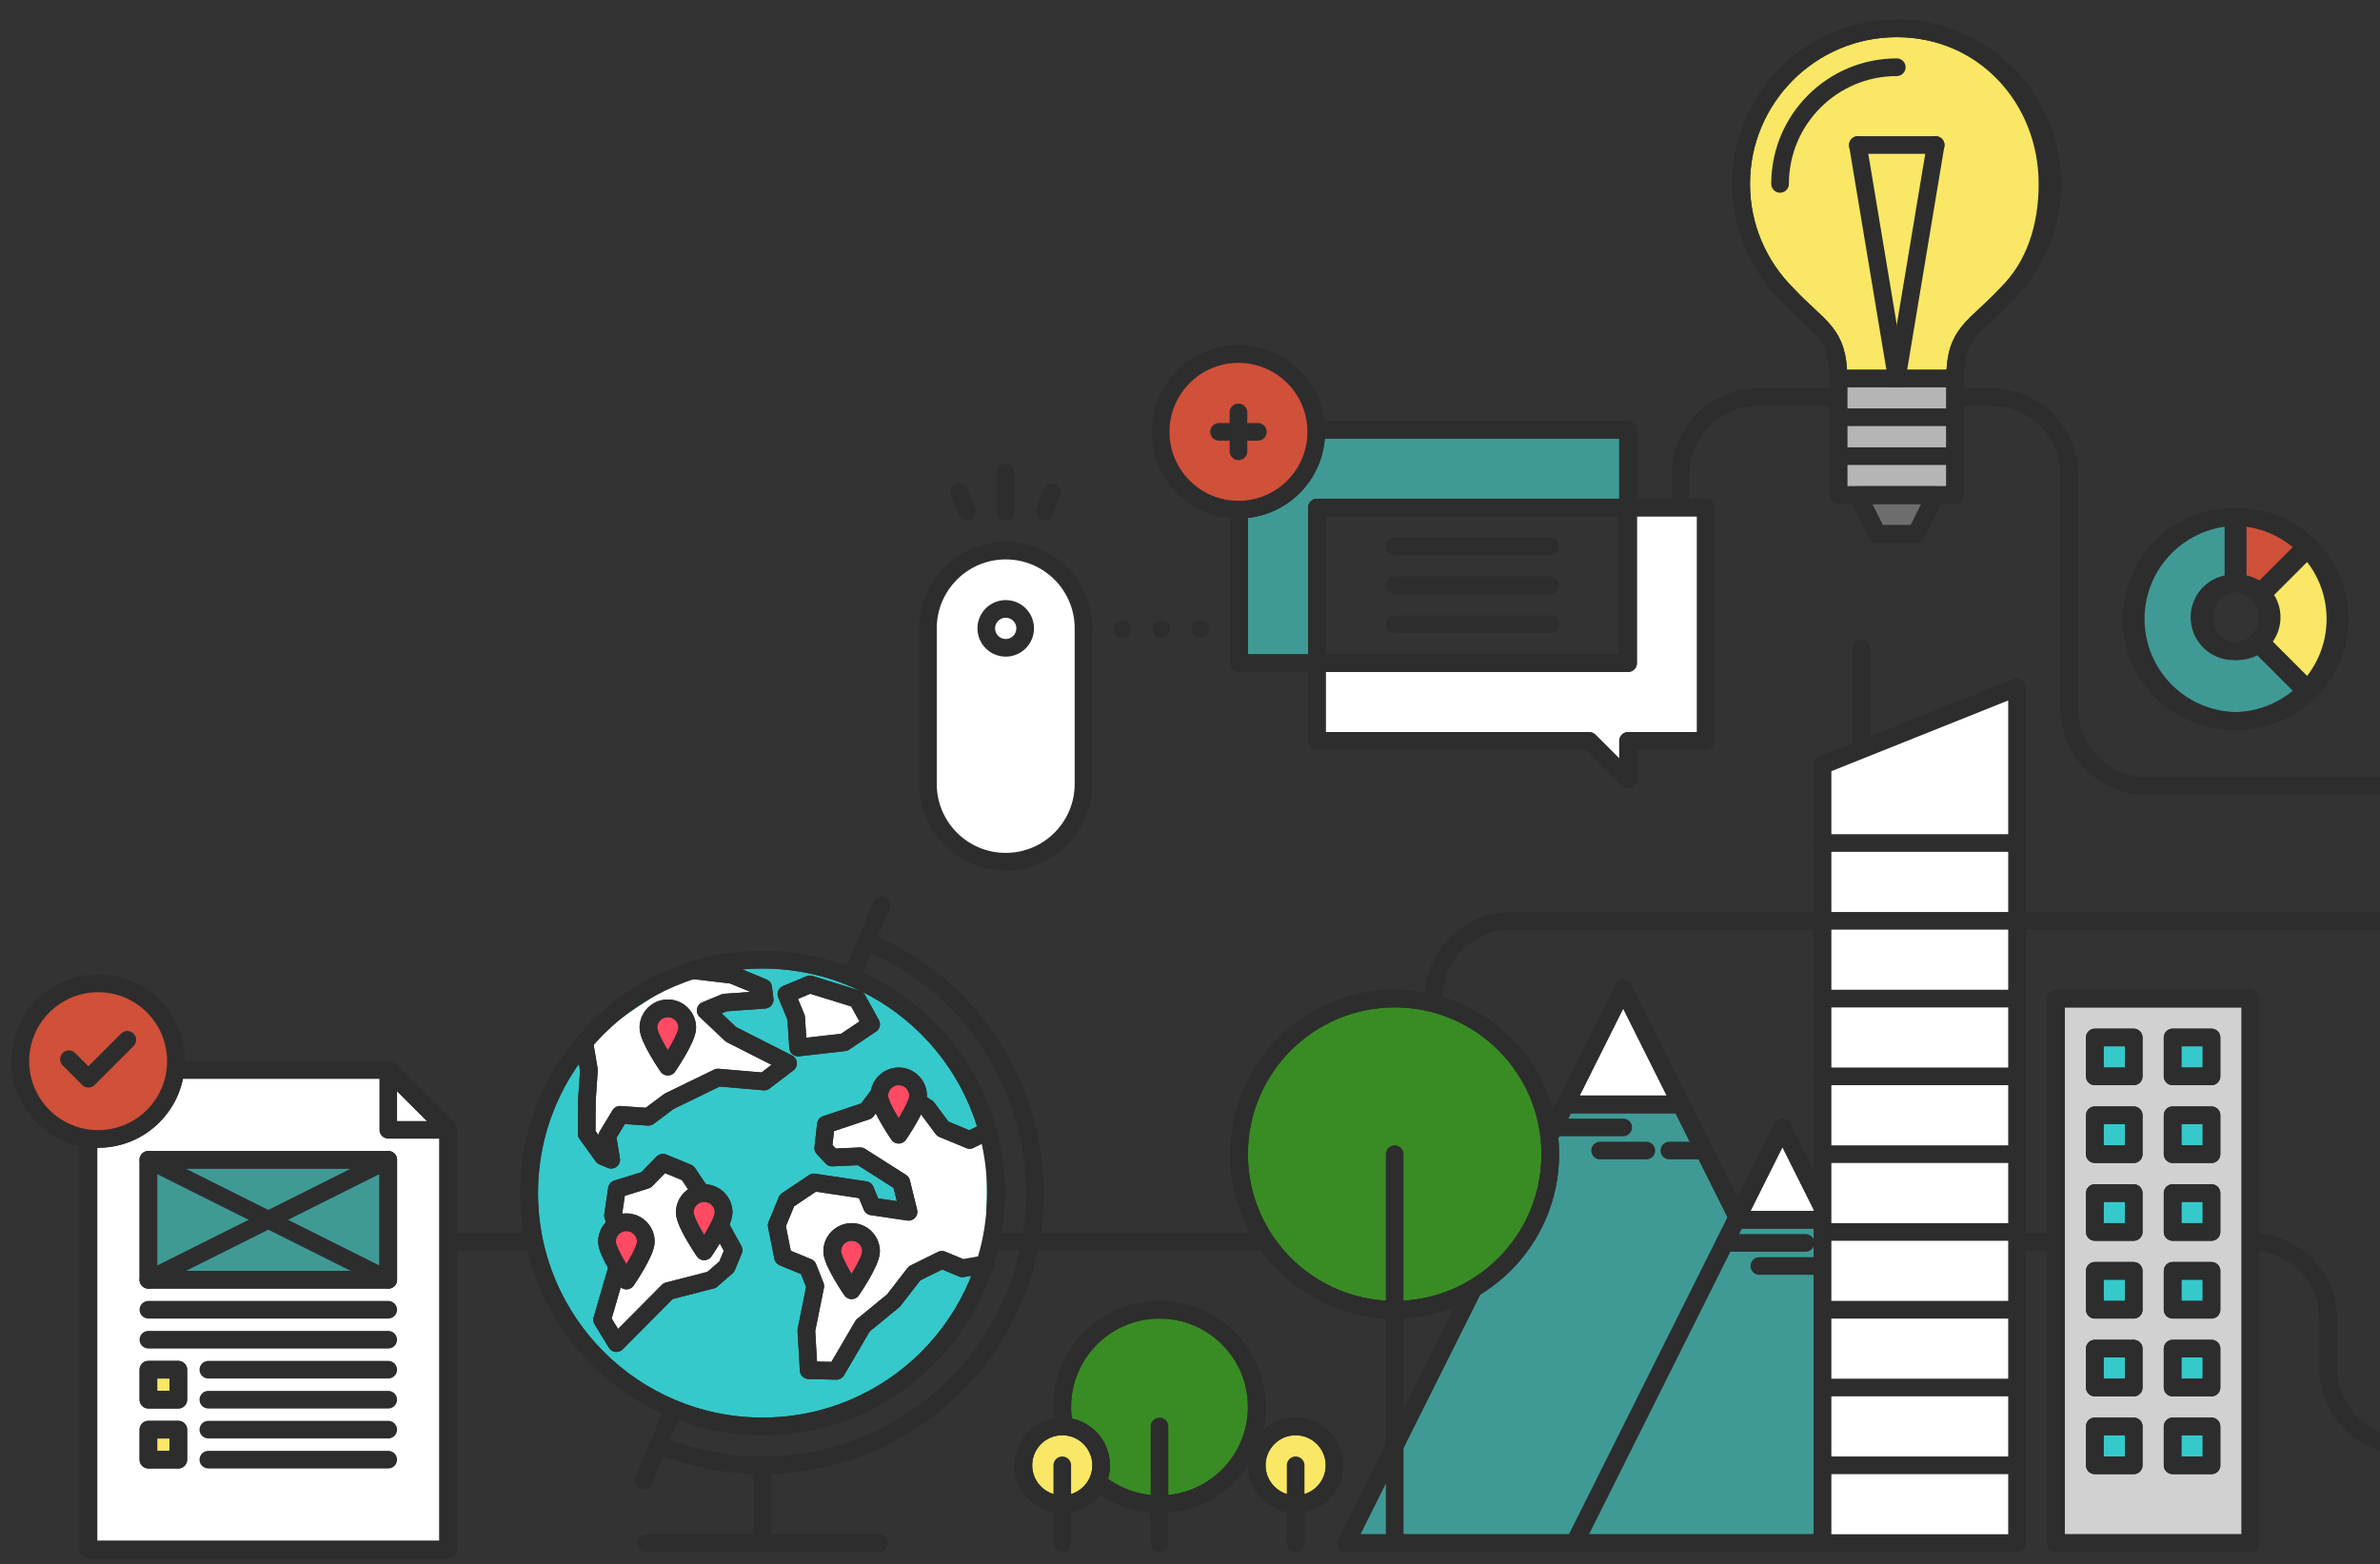 <?xml version="1.0" encoding="utf-8"?>
<!-- Generator: Adobe Illustrator 16.0.0, SVG Export Plug-In . SVG Version: 6.00 Build 0)  -->
<!DOCTYPE svg PUBLIC "-//W3C//DTD SVG 1.1//EN" "http://www.w3.org/Graphics/SVG/1.1/DTD/svg11.dtd">
<svg version="1.1" id="Layer_1" xmlns="http://www.w3.org/2000/svg" xmlns:xlink="http://www.w3.org/1999/xlink" x="0px" y="0px"
	 width="269.621px" height="177.215px" viewBox="0 0 269.621 177.215" enable-background="new 0 0 269.621 177.215"
	 xml:space="preserve">
<rect x="0" y="0" width="269.621" height="177.215" fill="#333333" stroke="none"/>
<g>
	<defs>
		<rect id="SVGID_1_" x="-23.949" y="-16.063" width="294" height="196"/>
	</defs>
	<clipPath id="SVGID_2_">
		<use xlink:href="#SVGID_1_"  overflow="visible"/>
	</clipPath>
	<g clip-path="url(#SVGID_2_)">
		<path fill="none" stroke="#2D2D2D" stroke-width="2" stroke-linecap="round" stroke-linejoin="round" stroke-miterlimit="10" d="
			M515.471,92.206c4.871,0,8.814,3.941,8.814,8.812v29.742"/>
		<path fill="none" stroke="#2D2D2D" stroke-width="2" stroke-linecap="round" stroke-linejoin="round" stroke-miterlimit="10" d="
			M272.566,104.323H171.219c-4.872,0-8.814,3.941-8.814,8.812"/>
		<path fill="none" stroke="#2D2D2D" stroke-width="2" stroke-linecap="round" stroke-linejoin="round" stroke-miterlimit="10" d="
			M356.287,113.136c0-4.871-3.939-8.812-8.812-8.812"/>
		<path fill="none" stroke="#2D2D2D" stroke-width="2" stroke-linecap="round" stroke-linejoin="round" stroke-miterlimit="10" d="
			M487.38,170.419V97.713c0-4.87-3.941-8.812-8.812-8.812h-26.438c-4.872,0-8.814,3.941-8.814,8.812v57.284
			c0,4.871-3.94,8.812-8.812,8.812H272.566c-4.871,0-8.812-3.941-8.812-8.812v-5.508c0-4.871-3.941-8.813-8.814-8.813h-44.062
			H13.688"/>
		<path fill="none" stroke="#2D2D2D" stroke-width="2" stroke-linecap="round" stroke-linejoin="round" stroke-miterlimit="10" d="
			M391.539,174.826v-35.251c0-4.871,3.943-8.814,8.812-8.814h132.745h52.877c4.872,0,8.812,3.943,8.812,8.814v35.251"/>
		<path fill="none" stroke="#2D2D2D" stroke-width="2" stroke-linecap="round" stroke-linejoin="round" stroke-miterlimit="10" d="
			M329.156,89.056h-85.925c-4.872,0-8.812-3.941-8.812-8.812V53.804c0-4.87-3.944-8.812-8.814-8.812h-26.439
			c-4.871,0-8.812,3.942-8.812,8.812v4.957"/>
		<g>
			
				<rect x="369.507" y="29.414" fill="#35C9CB" stroke="#2D2D2D" stroke-width="2" stroke-linejoin="round" stroke-miterlimit="10" width="4.408" height="8.812"/>
			
				<rect x="360.695" y="42.633" fill="#35C9CB" stroke="#2D2D2D" stroke-width="2" stroke-linejoin="round" stroke-miterlimit="10" width="4.406" height="13.219"/>
			
				<rect x="351.883" y="33.82" fill="#35C9CB" stroke="#2D2D2D" stroke-width="2" stroke-linejoin="round" stroke-miterlimit="10" width="4.404" height="8.813"/>
			
				<rect x="343.068" y="47.039" fill="#35C9CB" stroke="#2D2D2D" stroke-width="2" stroke-linejoin="round" stroke-miterlimit="10" width="4.406" height="8.813"/>
			
				<rect x="343.068" y="55.852" fill="#FF4A63" stroke="#2D2D2D" stroke-width="2" stroke-linejoin="round" stroke-miterlimit="10" width="4.406" height="8.813"/>
			
				<rect x="351.883" y="42.633" fill="#FF4A63" stroke="#2D2D2D" stroke-width="2" stroke-linejoin="round" stroke-miterlimit="10" width="4.404" height="22.032"/>
			
				<rect x="360.695" y="55.852" fill="#FF4A63" stroke="#2D2D2D" stroke-width="2" stroke-linejoin="round" stroke-miterlimit="10" width="4.406" height="8.813"/>
			
				<rect x="369.507" y="38.226" fill="#FF4A63" stroke="#2D2D2D" stroke-width="2" stroke-linejoin="round" stroke-miterlimit="10" width="4.408" height="26.439"/>
			
				<rect x="343.068" y="55.852" fill="#D05039" stroke="#2D2D2D" stroke-width="2" stroke-linecap="round" stroke-linejoin="round" stroke-miterlimit="10" width="4.406" height="8.813"/>
			
				<rect x="351.883" y="42.633" fill="#D05039" stroke="#2D2D2D" stroke-width="2" stroke-linecap="round" stroke-linejoin="round" stroke-miterlimit="10" width="4.404" height="22.032"/>
			
				<rect x="360.695" y="55.852" fill="#D05039" stroke="#2D2D2D" stroke-width="2" stroke-linecap="round" stroke-linejoin="round" stroke-miterlimit="10" width="4.406" height="8.813"/>
			
				<rect x="369.507" y="38.226" fill="#D05039" stroke="#2D2D2D" stroke-width="2" stroke-linecap="round" stroke-linejoin="round" stroke-miterlimit="10" width="4.408" height="26.439"/>
			
				<rect x="369.507" y="29.414" fill="none" stroke="#2D2D2D" stroke-width="2" stroke-linecap="round" stroke-linejoin="round" stroke-miterlimit="10" width="4.408" height="8.812"/>
			
				<rect x="360.695" y="42.633" fill="none" stroke="#2D2D2D" stroke-width="2" stroke-linecap="round" stroke-linejoin="round" stroke-miterlimit="10" width="4.406" height="13.219"/>
			
				<rect x="351.883" y="33.82" fill="none" stroke="#2D2D2D" stroke-width="2" stroke-linecap="round" stroke-linejoin="round" stroke-miterlimit="10" width="4.404" height="8.813"/>
			
				<rect x="343.068" y="47.039" fill="none" stroke="#2D2D2D" stroke-width="2" stroke-linecap="round" stroke-linejoin="round" stroke-miterlimit="10" width="4.406" height="8.813"/>
		</g>
		<g>
			<path fill="#4C4C4C" stroke="#2D2D2D" stroke-width="2" stroke-linejoin="round" stroke-miterlimit="10" d="M272.566,139.575
				v-61.69c0-2.435,1.971-4.407,4.406-4.407h101.347c2.437,0,4.408,1.972,4.408,4.407v61.69H272.566z"/>
			
				<rect x="276.973" y="77.885" fill="#FFFFFF" stroke="#2D2D2D" stroke-width="2" stroke-linejoin="round" stroke-miterlimit="10" width="101.347" height="57.284"/>
			<g>
				<polyline fill="#D1D1D1" stroke="#2D2D2D" stroke-width="2" stroke-linejoin="round" stroke-miterlimit="10" points="
					340.865,170.419 338.663,152.794 316.631,152.794 314.428,170.419 				"/>
				
					<rect x="307.818" y="170.419" fill="#D1D1D1" stroke="#2D2D2D" stroke-width="2" stroke-linejoin="round" stroke-miterlimit="10" width="39.656" height="4.407"/>
			</g>
			<path fill="#D1D1D1" stroke="#2D2D2D" stroke-width="2" stroke-linejoin="round" stroke-miterlimit="10" d="M272.566,139.575
				v8.812c0,2.436,1.971,4.406,4.406,4.406h101.347c2.437,0,4.408-1.971,4.408-4.406v-8.812"/>
			
				<rect x="276.973" y="77.885" fill="none" stroke="#2D2D2D" stroke-width="2" stroke-linecap="round" stroke-linejoin="round" stroke-miterlimit="10" width="101.347" height="57.284"/>
			
				<line fill="none" stroke="#2D2D2D" stroke-width="2" stroke-linecap="round" stroke-linejoin="round" stroke-miterlimit="10" x1="382.728" y1="139.575" x2="272.566" y2="139.575"/>
			<path fill="none" stroke="#2D2D2D" stroke-width="2" stroke-linecap="round" stroke-linejoin="round" stroke-miterlimit="10" d="
				M272.566,139.575v-61.69c0-2.435,1.971-4.407,4.406-4.407h101.347c2.437,0,4.408,1.972,4.408,4.407v61.69H272.566z"/>
			<path fill="none" stroke="#2D2D2D" stroke-width="2" stroke-linecap="round" stroke-linejoin="round" stroke-miterlimit="10" d="
				M272.566,139.575v8.812c0,2.436,1.971,4.406,4.406,4.406h101.347c2.437,0,4.408-1.971,4.408-4.406v-8.812"/>
			
				<line fill="none" stroke="#2D2D2D" stroke-width="2" stroke-linecap="round" stroke-linejoin="round" stroke-miterlimit="10" x1="316.631" y1="152.794" x2="314.428" y2="170.419"/>
			
				<line fill="none" stroke="#2D2D2D" stroke-width="2" stroke-linecap="round" stroke-linejoin="round" stroke-miterlimit="10" x1="340.865" y1="170.419" x2="338.663" y2="152.794"/>
			
				<rect x="307.818" y="170.419" fill="none" stroke="#2D2D2D" stroke-width="2" stroke-linecap="round" stroke-linejoin="round" stroke-miterlimit="10" width="39.656" height="4.407"/>
		</g>
		<g>
			
				<rect x="458.188" y="73.478" fill="#FFFFFF" stroke="#2D2D2D" stroke-width="2" stroke-linejoin="round" stroke-miterlimit="10" width="13.221" height="4.407"/>
			
				<rect x="453.78" y="77.885" fill="#FFFFFF" stroke="#2D2D2D" stroke-width="2" stroke-linejoin="round" stroke-miterlimit="10" width="22.032" height="96.941"/>
			
				<rect x="453.78" y="77.885" fill="#FFFFFF" stroke="#2D2D2D" stroke-width="2" stroke-linecap="round" stroke-linejoin="round" stroke-miterlimit="10" width="22.032" height="96.941"/>
			
				<rect x="458.188" y="73.478" fill="#FFFFFF" stroke="#2D2D2D" stroke-width="2" stroke-linecap="round" stroke-linejoin="round" stroke-miterlimit="10" width="13.221" height="4.407"/>
			
				<line fill="#FFFFFF" stroke="#2D2D2D" stroke-width="2" stroke-linecap="round" stroke-linejoin="round" stroke-miterlimit="10" x1="464.795" y1="73.047" x2="464.795" y2="64.665"/>
			
				<line fill="#FFFFFF" stroke="#2D2D2D" stroke-width="2" stroke-linecap="round" stroke-linejoin="round" stroke-miterlimit="10" x1="451.577" y1="82.29" x2="478.016" y2="82.29"/>
			
				<line fill="#FFFFFF" stroke="#2D2D2D" stroke-width="2" stroke-linecap="round" stroke-linejoin="round" stroke-miterlimit="10" x1="458.188" y1="86.697" x2="458.188" y2="174.826"/>
			
				<line fill="#FFFFFF" stroke="#2D2D2D" stroke-width="2" stroke-linecap="round" stroke-linejoin="round" stroke-miterlimit="10" x1="462.594" y1="86.697" x2="462.594" y2="174.826"/>
			
				<line fill="#FFFFFF" stroke="#2D2D2D" stroke-width="2" stroke-linecap="round" stroke-linejoin="round" stroke-miterlimit="10" x1="467" y1="86.697" x2="467" y2="174.826"/>
			
				<line fill="#FFFFFF" stroke="#2D2D2D" stroke-width="2" stroke-linecap="round" stroke-linejoin="round" stroke-miterlimit="10" x1="471.408" y1="86.697" x2="471.408" y2="174.826"/>
		</g>
		<g>
			
				<circle fill="#D1D1D1" stroke="#2D2D2D" stroke-width="2" stroke-linejoin="round" stroke-miterlimit="10" cx="568.348" cy="135.169" r="13.219"/>
			
				<rect x="566.145" y="152.794" fill="#D1D1D1" stroke="#2D2D2D" stroke-width="2" stroke-linejoin="round" stroke-miterlimit="10" width="4.406" height="22.032"/>
			
				<circle fill="#3F9A96" stroke="#2D2D2D" stroke-width="2" stroke-linejoin="round" stroke-miterlimit="10" cx="568.348" cy="135.169" r="8.813"/>
			
				<circle fill="none" stroke="#2D2D2D" stroke-width="2" stroke-linecap="round" stroke-linejoin="round" stroke-miterlimit="10" cx="568.348" cy="135.169" r="13.219"/>
			
				<circle fill="none" stroke="#2D2D2D" stroke-width="2" stroke-linecap="round" stroke-linejoin="round" stroke-miterlimit="10" cx="568.348" cy="135.169" r="8.813"/>
			<path fill="none" stroke="#2D2D2D" stroke-width="2" stroke-linecap="round" stroke-linejoin="round" stroke-miterlimit="10" d="
				M563.941,135.169c0-2.434,1.975-4.408,4.408-4.408"/>
			
				<rect x="566.145" y="152.794" fill="none" stroke="#2D2D2D" stroke-width="2" stroke-linecap="round" stroke-linejoin="round" stroke-miterlimit="10" width="4.406" height="22.032"/>
			
				<line fill="none" stroke="#2D2D2D" stroke-width="2" stroke-linecap="round" stroke-linejoin="round" stroke-miterlimit="10" x1="568.35" y1="152.794" x2="568.35" y2="148.388"/>
		</g>
		
			<line fill="none" stroke="#2D2D2D" stroke-width="2" stroke-linecap="round" stroke-linejoin="round" stroke-miterlimit="10" x1="210.877" y1="73.478" x2="210.877" y2="84.935"/>
		<g>
			
				<circle fill="#D05039" stroke="#2D2D2D" stroke-width="2" stroke-linejoin="round" stroke-miterlimit="10" cx="611.863" cy="86.517" r="11.016"/>
			<g>
				<defs>
					<circle id="SVGID_3_" cx="611.863" cy="86.517" r="11.016"/>
				</defs>
				<clipPath id="SVGID_4_">
					<use xlink:href="#SVGID_3_"  overflow="visible"/>
				</clipPath>
				
					<circle clip-path="url(#SVGID_4_)" fill="#F9E765" stroke="#2D2D2D" stroke-width="2" stroke-linejoin="round" stroke-miterlimit="10" cx="611.729" cy="95.461" r="6.478"/>
				
					<circle clip-path="url(#SVGID_4_)" fill="none" stroke="#2D2D2D" stroke-width="2" stroke-linecap="round" stroke-linejoin="round" stroke-miterlimit="10" cx="611.729" cy="95.461" r="6.478"/>
				
					<use xlink:href="#SVGID_3_"  overflow="visible" fill="none" stroke="#2D2D2D" stroke-width="2" stroke-linejoin="round" stroke-miterlimit="10"/>
			</g>
			
				<circle fill="none" stroke="#2D2D2D" stroke-width="2" stroke-linecap="round" stroke-linejoin="round" stroke-miterlimit="10" cx="611.863" cy="86.517" r="11.016"/>
			
				<circle fill="#F9E765" stroke="#2D2D2D" stroke-width="2" stroke-linejoin="round" stroke-miterlimit="10" cx="611.861" cy="84.313" r="2.203"/>
			
				<circle fill="none" stroke="#2D2D2D" stroke-width="2" stroke-linecap="round" stroke-linejoin="round" stroke-miterlimit="10" cx="611.861" cy="84.313" r="2.203"/>
		</g>
		<g>
			
				<circle fill="#B5B5B5" stroke="#2D2D2D" stroke-width="2" stroke-linejoin="round" stroke-miterlimit="10" cx="113.935" cy="71.191" r="2.203"/>
			
				<path fill="#FFFFFF" stroke="#2D2D2D" stroke-width="2" stroke-linecap="round" stroke-linejoin="round" stroke-miterlimit="10" d="
				M113.934,62.379c-4.865,0-8.812,3.947-8.812,8.812v17.626c0,4.867,3.947,8.812,8.812,8.812c4.867,0,8.813-3.945,8.813-8.812
				V71.191C122.747,66.326,118.801,62.379,113.934,62.379z"/>
			
				<circle fill="none" stroke="#2D2D2D" stroke-width="2" stroke-linecap="round" stroke-linejoin="round" stroke-miterlimit="10" cx="113.935" cy="71.191" r="2.203"/>
			
				<line fill="none" stroke="#2D2D2D" stroke-width="2" stroke-linecap="round" stroke-linejoin="round" stroke-miterlimit="10" x1="113.934" y1="57.973" x2="113.934" y2="53.565"/>
			
				<line fill="none" stroke="#2D2D2D" stroke-width="2" stroke-linecap="round" stroke-linejoin="round" stroke-miterlimit="10" x1="118.341" y1="57.973" x2="119.166" y2="55.769"/>
			
				<line fill="none" stroke="#2D2D2D" stroke-width="2" stroke-linecap="round" stroke-linejoin="round" stroke-miterlimit="10" x1="109.527" y1="57.973" x2="108.701" y2="55.769"/>
		</g>
		<g>
			<path fill="#3F9A96" stroke="#2D2D2D" stroke-width="2" stroke-linejoin="round" stroke-miterlimit="10" d="M515.471,90.003
				c0,3.65-6.609,19.828-6.609,19.828s-6.609-16.178-6.609-19.828c0-3.652,2.959-6.61,6.609-6.61S515.471,86.351,515.471,90.003z"/>
			<path fill="none" stroke="#2D2D2D" stroke-width="2" stroke-linecap="round" stroke-linejoin="round" stroke-miterlimit="10" d="
				M515.471,90.003c0,3.65-6.609,19.828-6.609,19.828s-6.609-16.178-6.609-19.828c0-3.652,2.959-6.61,6.609-6.61
				S515.471,86.351,515.471,90.003z"/>
			
				<circle fill="#FFFFFF" stroke="#2D2D2D" stroke-width="2" stroke-linecap="round" stroke-linejoin="round" stroke-miterlimit="10" cx="508.862" cy="90.003" r="2.203"/>
		</g>
		
			<circle fill="none" stroke="#2D2D2D" stroke-width="2" stroke-linecap="round" stroke-linejoin="round" stroke-miterlimit="10" cx="327.647" cy="146.185" r="2.204"/>
		<g>
			<g>
				<path fill="#3F9A96" stroke="#2D2D2D" stroke-width="2" stroke-linejoin="round" stroke-miterlimit="10" d="M253.498,73.787
					c-2.125,0-3.85-1.725-3.85-3.851c0-2.126,1.725-3.85,3.85-3.85v-7.511c-6.377,0-11.55,5.17-11.55,11.549
					s5.173,11.551,11.55,11.551c3.191,0,6.078-1.294,8.168-3.383l-5.549-5.549C255.43,73.386,254.514,73.787,253.498,73.787z"/>
				<path fill="#D05039" stroke="#2D2D2D" stroke-width="2" stroke-linejoin="round" stroke-miterlimit="10" d="M256.307,67.317
					l5.359-5.358c-2.09-2.091-4.977-3.383-8.168-3.383v7.511C254.609,66.087,255.604,66.565,256.307,67.317z"/>
				<path fill="#F9E765" stroke="#2D2D2D" stroke-width="2" stroke-linejoin="round" stroke-miterlimit="10" d="M261.666,61.959
					l-5.359,5.358c0.643,0.688,1.043,1.605,1.043,2.619c0,1.111-0.479,2.104-1.232,2.808l5.549,5.549
					c2.09-2.091,3.385-4.979,3.385-8.168C265.051,66.937,263.756,64.049,261.666,61.959z"/>
			</g>
			<g>
				
					<circle fill="none" stroke="#2D2D2D" stroke-width="2" stroke-linecap="round" stroke-linejoin="round" stroke-miterlimit="10" cx="253.019" cy="70.125" r="11.55"/>
				
					<line fill="none" stroke="#2D2D2D" stroke-width="2" stroke-linecap="round" stroke-linejoin="round" stroke-miterlimit="10" x1="253.018" y1="66.087" x2="253.018" y2="58.576"/>
				
					<line fill="none" stroke="#2D2D2D" stroke-width="2" stroke-linecap="round" stroke-linejoin="round" stroke-miterlimit="10" x1="256.018" y1="67.125" x2="261.095" y2="62.048"/>
				
					<line fill="none" stroke="#2D2D2D" stroke-width="2" stroke-linecap="round" stroke-linejoin="round" stroke-miterlimit="10" x1="255.641" y1="72.749" x2="261.18" y2="78.288"/>
				
					<circle fill="none" stroke="#2D2D2D" stroke-width="2" stroke-linecap="round" stroke-linejoin="round" stroke-miterlimit="10" cx="253.019" cy="69.937" r="3.849"/>
			</g>
		</g>
		<g>
			<path fill="#6D6D6D" stroke="#2D2D2D" stroke-width="2" stroke-linejoin="round" stroke-miterlimit="10" d="M538.51,170.419
				c0,2.426-1.981,4.407-4.406,4.407h-17.627c-2.422,0-4.405-1.981-4.405-4.407v-39.658c0-2.424,1.983-4.406,4.405-4.406h17.627
				c2.425,0,4.406,1.982,4.406,4.406V170.419z"/>
			
				<rect x="512.071" y="135.169" fill="#3F9A96" stroke="#2D2D2D" stroke-width="2" stroke-linejoin="round" stroke-miterlimit="10" width="26.438" height="30.845"/>
			
				<line fill="none" stroke="#2D2D2D" stroke-width="2" stroke-linecap="round" stroke-linejoin="round" stroke-miterlimit="10" x1="514.273" y1="166.014" x2="527.219" y2="153.069"/>
			
				<line fill="none" stroke="#2D2D2D" stroke-width="2" stroke-linecap="round" stroke-linejoin="round" stroke-miterlimit="10" x1="538.51" y1="135.169" x2="512.623" y2="161.056"/>
			
				<line fill="none" stroke="#2D2D2D" stroke-width="2" stroke-linecap="round" stroke-linejoin="round" stroke-miterlimit="10" x1="525.564" y1="166.014" x2="538.235" y2="153.345"/>
			
				<line fill="none" stroke="#2D2D2D" stroke-width="2" stroke-linecap="round" stroke-linejoin="round" stroke-miterlimit="10" x1="523.776" y1="135.169" x2="516.548" y2="142.398"/>
			<g>
				
					<path fill="none" stroke="#2D2D2D" stroke-width="2" stroke-linecap="round" stroke-linejoin="round" stroke-miterlimit="10" d="
					M538.51,170.419c0,2.426-1.981,4.407-4.406,4.407h-17.627c-2.422,0-4.405-1.981-4.405-4.407v-39.658
					c0-2.424,1.983-4.406,4.405-4.406h17.627c2.425,0,4.406,1.982,4.406,4.406V170.419z"/>
				
					<line fill="none" stroke="#2D2D2D" stroke-width="2" stroke-linecap="round" stroke-linejoin="round" stroke-miterlimit="10" x1="538.51" y1="166.014" x2="512.071" y2="166.014"/>
				
					<line fill="none" stroke="#2D2D2D" stroke-width="2" stroke-linecap="round" stroke-linejoin="round" stroke-miterlimit="10" x1="512.071" y1="135.169" x2="538.51" y2="135.169"/>
				
					<line fill="none" stroke="#2D2D2D" stroke-width="2" stroke-linecap="round" stroke-linejoin="round" stroke-miterlimit="10" x1="525.289" y1="130.761" x2="529.697" y2="130.761"/>
				
					<line fill="none" stroke="#2D2D2D" stroke-width="2" stroke-linecap="round" stroke-linejoin="round" stroke-miterlimit="10" x1="520.885" y1="130.761" x2="520.885" y2="130.761"/>
				
					<line fill="none" stroke="#2D2D2D" stroke-width="2" stroke-linecap="round" stroke-linejoin="round" stroke-miterlimit="10" x1="523.088" y1="170.419" x2="527.494" y2="170.419"/>
			</g>
		</g>
		<g>
			<g>
				
					<rect x="278.074" y="103.727" fill="#B5B5B5" stroke="#2D2D2D" stroke-width="2" stroke-linejoin="round" stroke-miterlimit="10" width="28.682" height="22.944"/>
				<g>
					<polygon fill="#D1D1D1" stroke="#2D2D2D" stroke-width="2" stroke-linejoin="round" stroke-miterlimit="10" points="
						395.672,87.951 392.803,86.517 392.803,100.857 395.672,99.423 					"/>
					
						<rect x="315.36" y="89.385" fill="#4C4C4C" stroke="#2D2D2D" stroke-width="2" stroke-linejoin="round" stroke-miterlimit="10" width="2.866" height="8.604"/>
					
						<rect x="389.934" y="69.308" fill="#4C4C4C" stroke="#2D2D2D" stroke-width="2" stroke-linejoin="round" stroke-miterlimit="10" width="2.869" height="48.759"/>
					<polygon fill="#D1D1D1" stroke="#2D2D2D" stroke-width="2" stroke-linejoin="round" stroke-miterlimit="10" points="
						389.934,70.742 389.934,116.634 349.777,100.857 349.777,86.517 					"/>
					<polygon fill="#D1D1D1" stroke="#2D2D2D" stroke-width="2" stroke-linejoin="round" stroke-miterlimit="10" points="
						329.7,100.857 341.174,100.857 336.872,118.067 325.398,118.067 					"/>
					
						<line fill="none" stroke="#2D2D2D" stroke-width="2" stroke-linecap="round" stroke-linejoin="round" stroke-miterlimit="10" x1="349.777" y1="100.857" x2="389.934" y2="116.634"/>
					
						<line fill="none" stroke="#2D2D2D" stroke-width="2" stroke-linecap="round" stroke-linejoin="round" stroke-miterlimit="10" x1="349.777" y1="86.517" x2="389.934" y2="70.742"/>
					
						<line fill="none" stroke="#2D2D2D" stroke-width="2" stroke-linecap="round" stroke-linejoin="round" stroke-miterlimit="10" x1="341.174" y1="100.857" x2="336.872" y2="118.067"/>
					
						<line fill="none" stroke="#2D2D2D" stroke-width="2" stroke-linecap="round" stroke-linejoin="round" stroke-miterlimit="10" x1="389.934" y1="70.742" x2="389.934" y2="116.634"/>
					
						<rect x="389.934" y="69.308" fill="none" stroke="#2D2D2D" stroke-width="2" stroke-linecap="round" stroke-linejoin="round" stroke-miterlimit="10" width="2.869" height="48.759"/>
					
						<polygon fill="none" stroke="#2D2D2D" stroke-width="2" stroke-linecap="round" stroke-linejoin="round" stroke-miterlimit="10" points="
						395.672,87.951 392.803,86.517 392.803,100.857 395.672,99.423 					"/>
					
						<line fill="none" stroke="#2D2D2D" stroke-width="2" stroke-linecap="round" stroke-linejoin="round" stroke-miterlimit="10" x1="318.227" y1="93.687" x2="315.36" y2="93.687"/>
					<g>
						<path fill="#F9E765" stroke="#2D2D2D" stroke-width="2" stroke-linejoin="round" stroke-miterlimit="10" d="M312.492,123.804
							h2.868c2.866,0,5.737,2.867,8.604,2.867h15.775c1.584,0,2.869-1.283,2.869-2.867s-1.285-2.869-2.869-2.869h1.434
							c1.583,0,2.869-1.283,2.869-2.867s-1.286-2.867-2.869-2.867h1.436c1.583,0,2.867-1.286,2.867-2.87
							c0-1.583-1.284-2.867-2.867-2.867h1.434c1.583,0,2.867-1.286,2.867-2.869c0-1.584-1.284-2.867-2.867-2.867H329.7v-2.869
							h-2.866h-2.869c-5.738,0-5.738,5.736-8.604,5.736h-2.868"/>
						
							<polyline fill="none" stroke="#2D2D2D" stroke-width="2" stroke-linecap="round" stroke-linejoin="round" stroke-miterlimit="10" points="
							278.074,126.671 306.756,126.671 306.756,103.727 303.888,103.727 						"/>
						
							<rect x="306.756" y="103.727" fill="none" stroke="#2D2D2D" stroke-width="2" stroke-linecap="round" stroke-linejoin="round" stroke-miterlimit="10" width="5.736" height="22.944"/>
						
							<line fill="none" stroke="#2D2D2D" stroke-width="2" stroke-linecap="round" stroke-linejoin="round" stroke-miterlimit="10" x1="306.756" y1="109.463" x2="312.492" y2="109.463"/>
						
							<line fill="none" stroke="#2D2D2D" stroke-width="2" stroke-linecap="round" stroke-linejoin="round" stroke-miterlimit="10" x1="309.623" y1="112.33" x2="309.623" y2="115.2"/>
						
							<line fill="none" stroke="#2D2D2D" stroke-width="2" stroke-linecap="round" stroke-linejoin="round" stroke-miterlimit="10" x1="303.888" y1="103.727" x2="278.074" y2="103.727"/>
						
							<path fill="none" stroke="#2D2D2D" stroke-width="2" stroke-linecap="round" stroke-linejoin="round" stroke-miterlimit="10" d="
							M312.492,123.804h2.868c2.866,0,5.737,2.867,8.604,2.867h15.775c1.584,0,2.869-1.283,2.869-2.867s-1.285-2.869-2.869-2.869
							h1.434c1.583,0,2.869-1.283,2.869-2.867s-1.286-2.867-2.869-2.867h1.436c1.583,0,2.867-1.286,2.867-2.87
							c0-1.583-1.284-2.867-2.867-2.867h1.434c1.583,0,2.867-1.286,2.867-2.869c0-1.584-1.284-2.867-2.867-2.867h-15.059"/>
						
							<path fill="none" stroke="#2D2D2D" stroke-width="2" stroke-linecap="round" stroke-linejoin="round" stroke-miterlimit="10" d="
							M323.965,100.857c-5.738,0-5.738,5.736-8.604,5.736"/>
						
							<line fill="none" stroke="#2D2D2D" stroke-width="2" stroke-linecap="round" stroke-linejoin="round" stroke-miterlimit="10" x1="312.492" y1="106.594" x2="315.36" y2="106.594"/>
						
							<line fill="none" stroke="#2D2D2D" stroke-width="2" stroke-linecap="round" stroke-linejoin="round" stroke-miterlimit="10" x1="328.984" y1="103.727" x2="329.7" y2="100.857"/>
					</g>
					<g>
						
							<rect x="318.227" y="86.517" fill="#D05039" stroke="#2D2D2D" stroke-width="2" stroke-linejoin="round" stroke-miterlimit="10" width="31.551" height="14.341"/>
						
							<rect x="318.227" y="86.517" fill="none" stroke="#2D2D2D" stroke-width="2" stroke-linecap="round" stroke-linejoin="round" stroke-miterlimit="10" width="31.551" height="14.341"/>
						
							<rect x="315.36" y="89.385" fill="none" stroke="#2D2D2D" stroke-width="2" stroke-linecap="round" stroke-linejoin="round" stroke-miterlimit="10" width="2.866" height="8.604"/>
						
							<line fill="none" stroke="#2D2D2D" stroke-width="2" stroke-linecap="round" stroke-linejoin="round" stroke-miterlimit="10" x1="332.57" y1="89.385" x2="332.57" y2="97.989"/>
						
							<line fill="none" stroke="#2D2D2D" stroke-width="2" stroke-linecap="round" stroke-linejoin="round" stroke-miterlimit="10" x1="329.7" y1="89.385" x2="329.7" y2="97.989"/>
						
							<line fill="none" stroke="#2D2D2D" stroke-width="2" stroke-linecap="round" stroke-linejoin="round" stroke-miterlimit="10" x1="335.438" y1="89.385" x2="335.438" y2="97.989"/>
						
							<line fill="none" stroke="#2D2D2D" stroke-width="2" stroke-linecap="round" stroke-linejoin="round" stroke-miterlimit="10" x1="338.308" y1="89.385" x2="338.308" y2="97.989"/>
					</g>
					
						<line fill="none" stroke="#2D2D2D" stroke-width="2" stroke-linecap="round" stroke-linejoin="round" stroke-miterlimit="10" x1="349.777" y1="93.687" x2="389.934" y2="93.687"/>
				</g>
			</g>
			<g>
				
					<line fill="none" stroke="#2D2D2D" stroke-width="2" stroke-linecap="round" stroke-linejoin="round" stroke-miterlimit="10" x1="402.841" y1="93.687" x2="405.709" y2="93.687"/>
				
					<line fill="none" stroke="#2D2D2D" stroke-width="2" stroke-linecap="round" stroke-linejoin="round" stroke-miterlimit="10" x1="401.408" y1="89.385" x2="404.275" y2="88.668"/>
				
					<line fill="none" stroke="#2D2D2D" stroke-width="2" stroke-linecap="round" stroke-linejoin="round" stroke-miterlimit="10" x1="401.408" y1="97.989" x2="404.275" y2="98.706"/>
			</g>
		</g>
		<g>
			<g>
				<g>
					
						<circle fill="#35C9CB" stroke="#2D2D2D" stroke-width="2" stroke-linejoin="round" stroke-miterlimit="10" cx="86.386" cy="135.168" r="26.438"/>
					<g>
						<g>
							<polygon fill="#FFFFFF" stroke="#2D2D2D" stroke-width="2" stroke-linejoin="round" stroke-miterlimit="10" points="
								69.831,152.169 75.686,146.274 80.611,145.007 82.326,143.517 83.104,141.636 79.957,135.937 77.913,132.892 75.096,131.728 
								73.183,133.69 69.888,134.713 69.445,137.706 70.588,141.357 68.211,149.523 							"/>
							<polyline fill="#FFFFFF" stroke="#2D2D2D" stroke-width="2" stroke-linejoin="round" stroke-miterlimit="10" points="
								78.536,109.923 82.955,110.445 86.461,111.894 86.629,113.265 82.094,113.591 79.946,114.485 82.809,117.19 89.277,120.472 
								86.572,122.532 81.338,122.082 75.789,124.779 73.451,126.53 70.245,126.304 68.795,128.7 69.242,131.39 68.304,131.003 
								66.463,128.451 66.483,124.75 66.719,121.222 66.189,118.101 							"/>
							<polygon fill="#FFFFFF" stroke="#2D2D2D" stroke-width="2" stroke-linejoin="round" stroke-miterlimit="10" points="
								90.413,118.68 90.193,115.288 89.092,112.634 91.746,111.529 97.11,113.192 98.686,116.042 95.637,118.088 							"/>
							<polyline fill="#FFFFFF" stroke="#2D2D2D" stroke-width="2" stroke-linejoin="round" stroke-miterlimit="10" points="
								111.872,128.151 109.848,129.149 106.807,127.894 105.039,125.515 102.436,123.827 99.678,123.851 98.172,125.866 
								93.563,127.406 93.262,130.062 94.273,131.143 97.457,131 102.106,133.956 102.926,137.292 98.781,136.682 98.014,134.835 
								92.203,133.965 89.156,136.007 87.992,138.826 88.708,142.425 91.52,143.585 92.361,145.713 91.35,150.726 91.609,155.233 
								94.754,155.31 97.75,150.19 101.221,147.346 103.606,144.265 106.7,142.733 109.037,143.698 111.664,143.224 							"/>
						</g>
						
							<polygon fill="none" stroke="#2D2D2D" stroke-width="2" stroke-linecap="round" stroke-linejoin="round" stroke-miterlimit="10" points="
							69.831,152.169 75.686,146.274 80.611,145.007 82.326,143.517 83.104,141.636 79.957,135.937 77.913,132.892 75.096,131.728 
							73.183,133.69 69.888,134.713 69.445,137.706 70.588,141.357 68.211,149.523 						"/>
						
							<polyline fill="none" stroke="#2D2D2D" stroke-width="2" stroke-linecap="round" stroke-linejoin="round" stroke-miterlimit="10" points="
							78.536,109.923 82.955,110.445 86.461,111.894 86.629,113.265 82.094,113.591 79.946,114.485 82.809,117.19 89.277,120.472 
							86.572,122.532 81.338,122.082 75.789,124.779 73.451,126.53 70.245,126.304 68.795,128.7 69.242,131.39 68.304,131.003 
							66.463,128.451 66.483,124.75 66.719,121.222 66.189,118.101 						"/>
						
							<polygon fill="none" stroke="#2D2D2D" stroke-width="2" stroke-linecap="round" stroke-linejoin="round" stroke-miterlimit="10" points="
							90.413,118.68 90.193,115.288 89.092,112.634 91.746,111.529 97.11,113.192 98.686,116.042 95.637,118.088 						"/>
						
							<polyline fill="none" stroke="#2D2D2D" stroke-width="2" stroke-linecap="round" stroke-linejoin="round" stroke-miterlimit="10" points="
							111.872,128.151 109.848,129.149 106.807,127.894 105.039,125.515 102.436,123.827 99.678,123.851 98.172,125.866 
							93.563,127.406 93.262,130.062 94.273,131.143 97.457,131 102.106,133.956 102.926,137.292 98.781,136.682 98.014,134.835 
							92.203,133.965 89.156,136.007 87.992,138.826 88.708,142.425 91.52,143.585 92.361,145.713 91.35,150.726 91.609,155.233 
							94.754,155.31 97.75,150.19 101.221,147.346 103.606,144.265 106.7,142.733 109.037,143.698 111.664,143.224 						"/>
					</g>
					
						<circle fill="none" stroke="#2D2D2D" stroke-width="2" stroke-linecap="round" stroke-linejoin="round" stroke-miterlimit="10" cx="86.386" cy="135.168" r="26.438"/>
				</g>
				
					<path fill="none" stroke="#2D2D2D" stroke-width="2" stroke-linecap="round" stroke-linejoin="round" stroke-miterlimit="10" d="
					M98.158,106.659c15.746,6.5,23.239,24.536,16.737,40.283c-6.503,15.744-24.537,23.238-40.282,16.737"/>
				
					<line fill="none" stroke="#2D2D2D" stroke-width="2" stroke-linecap="round" stroke-linejoin="round" stroke-miterlimit="10" x1="72.932" y1="167.751" x2="76.295" y2="159.605"/>
				
					<line fill="none" stroke="#2D2D2D" stroke-width="2" stroke-linecap="round" stroke-linejoin="round" stroke-miterlimit="10" x1="96.477" y1="110.731" x2="99.842" y2="102.587"/>
			</g>
			
				<line fill="none" stroke="#2D2D2D" stroke-width="2" stroke-linecap="round" stroke-linejoin="round" stroke-miterlimit="10" x1="86.387" y1="174.826" x2="86.387" y2="166.014"/>
			
				<line fill="none" stroke="#2D2D2D" stroke-width="2" stroke-linecap="round" stroke-linejoin="round" stroke-miterlimit="10" x1="73.166" y1="174.826" x2="99.605" y2="174.826"/>
			<g>
				<g>
					<path fill="#FF4A63" stroke="#2D2D2D" stroke-width="2" stroke-linejoin="round" stroke-miterlimit="10" d="M104.01,124.151
						c0,1.217-2.203,4.408-2.203,4.408s-2.201-3.191-2.201-4.408s0.985-2.203,2.201-2.203
						C103.025,121.948,104.01,122.935,104.01,124.151z"/>
					<path fill="#FF4A63" stroke="#2D2D2D" stroke-width="2" stroke-linejoin="round" stroke-miterlimit="10" d="M81.979,137.372
						c0,1.216-2.204,4.405-2.204,4.405s-2.203-3.189-2.203-4.405c0-1.218,0.986-2.203,2.203-2.203S81.979,136.154,81.979,137.372z"
						/>
				</g>
				<g>
					
						<path fill="none" stroke="#2D2D2D" stroke-width="2" stroke-linecap="round" stroke-linejoin="round" stroke-miterlimit="10" d="
						M104.01,124.151c0,1.217-2.203,4.408-2.203,4.408s-2.201-3.191-2.201-4.408s0.985-2.203,2.201-2.203
						C103.025,121.948,104.01,122.935,104.01,124.151z"/>
					<path fill="#FF4A63" stroke="#2D2D2D" stroke-width="2" stroke-linejoin="round" stroke-miterlimit="10" d="M98.68,141.777
						c0,1.217-2.203,4.407-2.203,4.407s-2.203-3.19-2.203-4.407c0-1.218,0.986-2.202,2.203-2.202S98.68,140.56,98.68,141.777z"/>
					
						<path fill="none" stroke="#2D2D2D" stroke-width="2" stroke-linecap="round" stroke-linejoin="round" stroke-miterlimit="10" d="
						M98.68,141.777c0,1.217-2.203,4.407-2.203,4.407s-2.203-3.19-2.203-4.407c0-1.218,0.986-2.202,2.203-2.202
						S98.68,140.56,98.68,141.777z"/>
					<path fill="#FF4A63" stroke="#2D2D2D" stroke-width="2" stroke-linejoin="round" stroke-miterlimit="10" d="M73.166,140.676
						c0,1.217-2.203,4.406-2.203,4.406s-2.203-3.189-2.203-4.406c0-1.216,0.986-2.202,2.203-2.202
						C72.178,138.474,73.166,139.46,73.166,140.676z"/>
					
						<path fill="none" stroke="#2D2D2D" stroke-width="2" stroke-linecap="round" stroke-linejoin="round" stroke-miterlimit="10" d="
						M73.166,140.676c0,1.217-2.203,4.406-2.203,4.406s-2.203-3.189-2.203-4.406c0-1.216,0.986-2.202,2.203-2.202
						C72.178,138.474,73.166,139.46,73.166,140.676z"/>
					<path fill="#FF4A63" stroke="#2D2D2D" stroke-width="2" stroke-linejoin="round" stroke-miterlimit="10" d="M77.859,116.44
						c0,1.217-2.202,4.406-2.202,4.406s-2.204-3.189-2.204-4.406s0.988-2.203,2.204-2.203
						C76.875,114.237,77.859,115.224,77.859,116.44z"/>
					
						<path fill="none" stroke="#2D2D2D" stroke-width="2" stroke-linecap="round" stroke-linejoin="round" stroke-miterlimit="10" d="
						M77.859,116.44c0,1.217-2.202,4.406-2.202,4.406s-2.204-3.189-2.204-4.406s0.988-2.203,2.204-2.203
						C76.875,114.237,77.859,115.224,77.859,116.44z"/>
					
						<path fill="none" stroke="#2D2D2D" stroke-width="2" stroke-linecap="round" stroke-linejoin="round" stroke-miterlimit="10" d="
						M81.979,137.372c0,1.216-2.204,4.405-2.204,4.405s-2.203-3.189-2.203-4.405c0-1.218,0.986-2.203,2.203-2.203
						S81.979,136.154,81.979,137.372z"/>
				</g>
			</g>
		</g>
		<g>
			<g>
				<g>
					<polygon fill="#3F9A96" stroke="#2D2D2D" stroke-width="2" stroke-linejoin="round" stroke-miterlimit="10" points="
						215.281,174.826 190.428,125.116 177.346,125.116 152.491,174.826 					"/>
					<polygon fill="#FFFFFF" stroke="#2D2D2D" stroke-width="2" stroke-linejoin="round" stroke-miterlimit="10" points="
						183.885,112.034 177.346,125.116 190.428,125.116 					"/>
				</g>
				
					<polygon fill="none" stroke="#2D2D2D" stroke-width="2" stroke-linecap="round" stroke-linejoin="round" stroke-miterlimit="10" points="
					183.885,112.034 152.491,174.826 215.281,174.826 				"/>
				
					<line fill="none" stroke="#2D2D2D" stroke-width="2" stroke-linecap="round" stroke-linejoin="round" stroke-miterlimit="10" x1="177.346" y1="125.116" x2="190.428" y2="125.116"/>
				
					<line fill="none" stroke="#2D2D2D" stroke-width="2" stroke-linecap="round" stroke-linejoin="round" stroke-miterlimit="10" x1="176.038" y1="127.733" x2="183.885" y2="127.733"/>
				
					<line fill="none" stroke="#2D2D2D" stroke-width="2" stroke-linecap="round" stroke-linejoin="round" stroke-miterlimit="10" x1="181.271" y1="130.351" x2="186.504" y2="130.351"/>
				
					<line fill="none" stroke="#2D2D2D" stroke-width="2" stroke-linecap="round" stroke-linejoin="round" stroke-miterlimit="10" x1="189.119" y1="130.351" x2="193.043" y2="130.351"/>
			</g>
			<g>
				<g>
					<polygon fill="#FFFFFF" stroke="#2D2D2D" stroke-width="2" stroke-linejoin="round" stroke-miterlimit="10" points="
						201.926,127.733 196.693,138.198 207.158,138.198 					"/>
					<polygon fill="#3F9A96" stroke="#2D2D2D" stroke-width="2" stroke-linejoin="round" stroke-miterlimit="10" points="
						225.473,174.826 207.158,138.198 196.693,138.198 178.379,174.826 					"/>
				</g>
				
					<polygon fill="none" stroke="#2D2D2D" stroke-width="2" stroke-linecap="round" stroke-linejoin="round" stroke-miterlimit="10" points="
					201.926,127.733 178.379,174.826 225.473,174.826 				"/>
				
					<line fill="none" stroke="#2D2D2D" stroke-width="2" stroke-linecap="round" stroke-linejoin="round" stroke-miterlimit="10" x1="196.693" y1="138.198" x2="207.158" y2="138.198"/>
				
					<line fill="none" stroke="#2D2D2D" stroke-width="2" stroke-linecap="round" stroke-linejoin="round" stroke-miterlimit="10" x1="195.385" y1="140.815" x2="204.541" y2="140.815"/>
				
					<line fill="none" stroke="#2D2D2D" stroke-width="2" stroke-linecap="round" stroke-linejoin="round" stroke-miterlimit="10" x1="199.311" y1="143.431" x2="207.158" y2="143.431"/>
			</g>
		</g>
		<g>
			<polygon fill="#FFFFFF" stroke="#2D2D2D" stroke-width="2" stroke-linejoin="round" stroke-miterlimit="10" points="
				228.502,77.885 206.469,86.697 206.469,174.826 228.502,174.826 			"/>
			
				<polygon fill="#FFFFFF" stroke="#2D2D2D" stroke-width="2" stroke-linecap="round" stroke-linejoin="round" stroke-miterlimit="10" points="
				228.502,77.885 206.469,86.697 206.469,174.826 228.502,174.826 			"/>
			
				<line fill="#FFFFFF" stroke="#2D2D2D" stroke-width="2" stroke-linecap="round" stroke-linejoin="round" stroke-miterlimit="10" x1="206.469" y1="166.014" x2="228.502" y2="166.014"/>
			<g>
				<g>
					
						<line fill="#FFFFFF" stroke="#2D2D2D" stroke-width="2" stroke-linecap="round" stroke-linejoin="round" stroke-miterlimit="10" x1="206.469" y1="157.2" x2="228.502" y2="157.2"/>
				</g>
				<g>
					
						<line fill="#FFFFFF" stroke="#2D2D2D" stroke-width="2" stroke-linecap="round" stroke-linejoin="round" stroke-miterlimit="10" x1="206.469" y1="148.388" x2="228.502" y2="148.388"/>
				</g>
				<g>
					
						<line fill="#FFFFFF" stroke="#2D2D2D" stroke-width="2" stroke-linecap="round" stroke-linejoin="round" stroke-miterlimit="10" x1="206.469" y1="139.575" x2="228.502" y2="139.575"/>
				</g>
				<g>
					
						<line fill="#FFFFFF" stroke="#2D2D2D" stroke-width="2" stroke-linecap="round" stroke-linejoin="round" stroke-miterlimit="10" x1="206.469" y1="130.761" x2="228.502" y2="130.761"/>
				</g>
				<g>
					
						<line fill="#FFFFFF" stroke="#2D2D2D" stroke-width="2" stroke-linecap="round" stroke-linejoin="round" stroke-miterlimit="10" x1="206.469" y1="121.948" x2="228.502" y2="121.948"/>
				</g>
				<g>
					
						<line fill="#FFFFFF" stroke="#2D2D2D" stroke-width="2" stroke-linecap="round" stroke-linejoin="round" stroke-miterlimit="10" x1="206.469" y1="113.136" x2="228.502" y2="113.136"/>
				</g>
				<g>
					
						<line fill="#FFFFFF" stroke="#2D2D2D" stroke-width="2" stroke-linecap="round" stroke-linejoin="round" stroke-miterlimit="10" x1="206.469" y1="104.323" x2="228.502" y2="104.323"/>
				</g>
				<g>
					
						<line fill="#FFFFFF" stroke="#2D2D2D" stroke-width="2" stroke-linecap="round" stroke-linejoin="round" stroke-miterlimit="10" x1="206.469" y1="95.511" x2="228.502" y2="95.511"/>
				</g>
			</g>
		</g>
		<g>
			
				<rect x="232.908" y="113.136" fill="#D1D1D1" stroke="#2D2D2D" stroke-width="2" stroke-linejoin="round" stroke-miterlimit="10" width="22.031" height="61.69"/>
			<g>
				
					<rect x="237.313" y="117.543" fill="#35C9CB" stroke="#2D2D2D" stroke-width="2" stroke-linejoin="round" stroke-miterlimit="10" width="4.407" height="4.405"/>
				
					<rect x="246.127" y="117.543" fill="#35C9CB" stroke="#2D2D2D" stroke-width="2" stroke-linejoin="round" stroke-miterlimit="10" width="4.406" height="4.405"/>
				
					<rect x="237.313" y="126.354" fill="#35C9CB" stroke="#2D2D2D" stroke-width="2" stroke-linejoin="round" stroke-miterlimit="10" width="4.407" height="4.406"/>
				
					<rect x="246.127" y="126.354" fill="#35C9CB" stroke="#2D2D2D" stroke-width="2" stroke-linejoin="round" stroke-miterlimit="10" width="4.406" height="4.406"/>
				
					<rect x="237.313" y="135.169" fill="#35C9CB" stroke="#2D2D2D" stroke-width="2" stroke-linejoin="round" stroke-miterlimit="10" width="4.407" height="4.406"/>
				
					<rect x="246.127" y="135.169" fill="#35C9CB" stroke="#2D2D2D" stroke-width="2" stroke-linejoin="round" stroke-miterlimit="10" width="4.406" height="4.406"/>
				
					<rect x="237.313" y="143.981" fill="#35C9CB" stroke="#2D2D2D" stroke-width="2" stroke-linejoin="round" stroke-miterlimit="10" width="4.407" height="4.406"/>
				
					<rect x="246.127" y="143.981" fill="#35C9CB" stroke="#2D2D2D" stroke-width="2" stroke-linejoin="round" stroke-miterlimit="10" width="4.406" height="4.406"/>
				
					<rect x="237.313" y="152.794" fill="#35C9CB" stroke="#2D2D2D" stroke-width="2" stroke-linejoin="round" stroke-miterlimit="10" width="4.407" height="4.406"/>
				
					<rect x="246.127" y="152.794" fill="#35C9CB" stroke="#2D2D2D" stroke-width="2" stroke-linejoin="round" stroke-miterlimit="10" width="4.406" height="4.406"/>
				
					<rect x="237.313" y="161.606" fill="#35C9CB" stroke="#2D2D2D" stroke-width="2" stroke-linejoin="round" stroke-miterlimit="10" width="4.407" height="4.407"/>
				
					<rect x="246.127" y="161.606" fill="#35C9CB" stroke="#2D2D2D" stroke-width="2" stroke-linejoin="round" stroke-miterlimit="10" width="4.406" height="4.407"/>
			</g>
			
				<rect x="232.908" y="113.136" fill="none" stroke="#2D2D2D" stroke-width="2" stroke-linecap="round" stroke-linejoin="round" stroke-miterlimit="10" width="22.031" height="61.69"/>
			<g>
				
					<rect x="237.313" y="117.543" fill="none" stroke="#2D2D2D" stroke-width="2" stroke-linecap="round" stroke-linejoin="round" stroke-miterlimit="10" width="4.407" height="4.405"/>
				
					<rect x="246.127" y="117.543" fill="none" stroke="#2D2D2D" stroke-width="2" stroke-linecap="round" stroke-linejoin="round" stroke-miterlimit="10" width="4.406" height="4.405"/>
				
					<rect x="237.313" y="126.354" fill="none" stroke="#2D2D2D" stroke-width="2" stroke-linecap="round" stroke-linejoin="round" stroke-miterlimit="10" width="4.407" height="4.406"/>
				
					<rect x="246.127" y="126.354" fill="none" stroke="#2D2D2D" stroke-width="2" stroke-linecap="round" stroke-linejoin="round" stroke-miterlimit="10" width="4.406" height="4.406"/>
				
					<rect x="237.313" y="135.169" fill="none" stroke="#2D2D2D" stroke-width="2" stroke-linecap="round" stroke-linejoin="round" stroke-miterlimit="10" width="4.407" height="4.406"/>
				
					<rect x="246.127" y="135.169" fill="none" stroke="#2D2D2D" stroke-width="2" stroke-linecap="round" stroke-linejoin="round" stroke-miterlimit="10" width="4.406" height="4.406"/>
				
					<rect x="237.313" y="143.981" fill="none" stroke="#2D2D2D" stroke-width="2" stroke-linecap="round" stroke-linejoin="round" stroke-miterlimit="10" width="4.407" height="4.406"/>
				
					<rect x="246.127" y="143.981" fill="none" stroke="#2D2D2D" stroke-width="2" stroke-linecap="round" stroke-linejoin="round" stroke-miterlimit="10" width="4.406" height="4.406"/>
				
					<rect x="237.313" y="152.794" fill="none" stroke="#2D2D2D" stroke-width="2" stroke-linecap="round" stroke-linejoin="round" stroke-miterlimit="10" width="4.407" height="4.406"/>
				
					<rect x="246.127" y="152.794" fill="none" stroke="#2D2D2D" stroke-width="2" stroke-linecap="round" stroke-linejoin="round" stroke-miterlimit="10" width="4.406" height="4.406"/>
				
					<rect x="237.313" y="161.606" fill="none" stroke="#2D2D2D" stroke-width="2" stroke-linecap="round" stroke-linejoin="round" stroke-miterlimit="10" width="4.407" height="4.407"/>
				
					<rect x="246.127" y="161.606" fill="none" stroke="#2D2D2D" stroke-width="2" stroke-linecap="round" stroke-linejoin="round" stroke-miterlimit="10" width="4.406" height="4.407"/>
			</g>
		</g>
		<g>
			<g>
				
					<circle fill="#398C24" stroke="#2D2D2D" stroke-width="2" stroke-linejoin="round" stroke-miterlimit="10" cx="157.999" cy="130.761" r="17.626"/>
				
					<line fill="none" stroke="#2D2D2D" stroke-width="2" stroke-linecap="round" stroke-linejoin="round" stroke-miterlimit="10" x1="157.998" y1="174.826" x2="157.998" y2="130.761"/>
				
					<circle fill="none" stroke="#2D2D2D" stroke-width="2" stroke-linecap="round" stroke-linejoin="round" stroke-miterlimit="10" cx="157.999" cy="130.761" r="17.626"/>
			</g>
			<g>
				
					<circle fill="#398C24" stroke="#2D2D2D" stroke-width="2" stroke-linejoin="round" stroke-miterlimit="10" cx="131.357" cy="159.403" r="11.016"/>
				
					<line fill="none" stroke="#2D2D2D" stroke-width="2" stroke-linecap="round" stroke-linejoin="round" stroke-miterlimit="10" x1="131.356" y1="174.826" x2="131.356" y2="161.606"/>
				
					<circle fill="none" stroke="#2D2D2D" stroke-width="2" stroke-linecap="round" stroke-linejoin="round" stroke-miterlimit="10" cx="131.357" cy="159.403" r="11.016"/>
			</g>
			<g>
				
					<circle fill="#F9E765" stroke="#2D2D2D" stroke-width="2" stroke-linejoin="round" stroke-miterlimit="10" cx="120.34" cy="166.014" r="4.407"/>
				
					<line fill="none" stroke="#2D2D2D" stroke-width="2" stroke-linecap="round" stroke-linejoin="round" stroke-miterlimit="10" x1="120.341" y1="174.826" x2="120.341" y2="166.014"/>
				
					<circle fill="none" stroke="#2D2D2D" stroke-width="2" stroke-linecap="round" stroke-linejoin="round" stroke-miterlimit="10" cx="120.34" cy="166.014" r="4.407"/>
			</g>
			<g>
				
					<circle fill="#F9E765" stroke="#2D2D2D" stroke-width="2" stroke-linejoin="round" stroke-miterlimit="10" cx="146.779" cy="166.014" r="4.406"/>
				
					<line fill="none" stroke="#2D2D2D" stroke-width="2" stroke-linecap="round" stroke-linejoin="round" stroke-miterlimit="10" x1="146.779" y1="174.826" x2="146.779" y2="166.014"/>
				
					<circle fill="none" stroke="#2D2D2D" stroke-width="2" stroke-linecap="round" stroke-linejoin="round" stroke-miterlimit="10" cx="146.779" cy="166.014" r="4.406"/>
			</g>
		</g>
		<g>
			<g>
				<polygon fill="#FFFFFF" stroke="#2D2D2D" stroke-width="2" stroke-linejoin="round" stroke-miterlimit="10" points="
					43.982,121.214 10.015,121.214 10.015,175.562 50.775,175.562 50.775,128.009 				"/>
			</g>
			
				<rect x="16.81" y="155.182" fill="#F9E765" stroke="#2D2D2D" stroke-width="2" stroke-linejoin="round" stroke-miterlimit="10" width="3.394" height="3.396"/>
			
				<rect x="16.81" y="161.974" fill="#F9E765" stroke="#2D2D2D" stroke-width="2" stroke-linejoin="round" stroke-miterlimit="10" width="3.394" height="3.398"/>
			
				<rect x="16.81" y="131.405" fill="#3F9A96" stroke="#2D2D2D" stroke-width="2" stroke-linejoin="round" stroke-miterlimit="10" width="27.173" height="13.587"/>
			<g>
				
					<polygon fill="none" stroke="#2D2D2D" stroke-width="2" stroke-linecap="round" stroke-linejoin="round" stroke-miterlimit="10" points="
					43.982,121.214 10.015,121.214 10.015,175.562 50.775,175.562 50.775,128.009 				"/>
			</g>
			
				<rect x="16.81" y="131.405" fill="none" stroke="#2D2D2D" stroke-width="2" stroke-linecap="round" stroke-linejoin="round" stroke-miterlimit="10" width="27.173" height="13.587"/>
			
				<line fill="none" stroke="#2D2D2D" stroke-width="2" stroke-linecap="round" stroke-linejoin="round" stroke-miterlimit="10" x1="43.982" y1="131.405" x2="16.81" y2="144.992"/>
			
				<line fill="none" stroke="#2D2D2D" stroke-width="2" stroke-linecap="round" stroke-linejoin="round" stroke-miterlimit="10" x1="16.81" y1="131.405" x2="43.982" y2="144.992"/>
			
				<line fill="none" stroke="#2D2D2D" stroke-width="2" stroke-linecap="round" stroke-linejoin="round" stroke-miterlimit="10" x1="16.81" y1="148.388" x2="43.982" y2="148.388"/>
			
				<line fill="none" stroke="#2D2D2D" stroke-width="2" stroke-linecap="round" stroke-linejoin="round" stroke-miterlimit="10" x1="16.81" y1="151.784" x2="43.982" y2="151.784"/>
			
				<polyline fill="none" stroke="#2D2D2D" stroke-width="2" stroke-linecap="round" stroke-linejoin="round" stroke-miterlimit="10" points="
				43.982,121.214 43.982,128.009 50.775,128.009 			"/>
			
				<rect x="16.81" y="155.182" fill="none" stroke="#2D2D2D" stroke-width="2" stroke-linecap="round" stroke-linejoin="round" stroke-miterlimit="10" width="3.394" height="3.396"/>
			
				<rect x="16.81" y="161.974" fill="none" stroke="#2D2D2D" stroke-width="2" stroke-linecap="round" stroke-linejoin="round" stroke-miterlimit="10" width="3.394" height="3.398"/>
			
				<line fill="none" stroke="#2D2D2D" stroke-width="2" stroke-linecap="round" stroke-linejoin="round" stroke-miterlimit="10" x1="23.602" y1="155.182" x2="43.982" y2="155.182"/>
			
				<line fill="none" stroke="#2D2D2D" stroke-width="2" stroke-linecap="round" stroke-linejoin="round" stroke-miterlimit="10" x1="23.602" y1="158.578" x2="43.982" y2="158.578"/>
			
				<line fill="none" stroke="#2D2D2D" stroke-width="2" stroke-linecap="round" stroke-linejoin="round" stroke-miterlimit="10" x1="23.602" y1="161.974" x2="43.982" y2="161.974"/>
			
				<line fill="none" stroke="#2D2D2D" stroke-width="2" stroke-linecap="round" stroke-linejoin="round" stroke-miterlimit="10" x1="23.602" y1="165.372" x2="43.982" y2="165.372"/>
		</g>
		<g>
			<g>
				<polygon fill="#3F9A96" stroke="#2D2D2D" stroke-width="2" stroke-linejoin="round" stroke-miterlimit="10" points="
					592.584,82.672 592.584,109.11 583.771,109.11 583.771,113.517 579.365,109.11 552.926,109.11 552.926,82.672 				"/>
				
					<polygon fill="#3F9A96" stroke="#2D2D2D" stroke-width="2" stroke-linecap="round" stroke-linejoin="round" stroke-miterlimit="10" points="
					592.584,82.672 592.584,109.11 583.771,109.11 583.771,113.517 579.365,109.11 552.926,109.11 552.926,82.672 				"/>
			</g>
			<g>
				<polygon fill="#F9E765" stroke="#2D2D2D" stroke-width="2" stroke-linejoin="round" stroke-miterlimit="10" points="
					535.301,73.859 535.301,100.297 544.113,100.297 544.113,104.704 548.52,100.297 574.957,100.297 574.957,73.859 				"/>
				
					<line fill="none" stroke="#2D2D2D" stroke-width="2" stroke-linecap="round" stroke-linejoin="round" stroke-miterlimit="10" x1="544.113" y1="82.672" x2="566.145" y2="82.672"/>
				
					<line fill="none" stroke="#2D2D2D" stroke-width="2" stroke-linecap="round" stroke-linejoin="round" stroke-miterlimit="10" x1="544.113" y1="87.078" x2="566.145" y2="87.078"/>
				
					<line fill="none" stroke="#2D2D2D" stroke-width="2" stroke-linecap="round" stroke-linejoin="round" stroke-miterlimit="10" x1="544.113" y1="91.485" x2="566.145" y2="91.485"/>
				
					<polygon fill="none" stroke="#2D2D2D" stroke-width="2" stroke-linecap="round" stroke-linejoin="round" stroke-miterlimit="10" points="
					535.301,73.859 535.301,100.297 544.113,100.297 544.113,104.704 548.52,100.297 574.957,100.297 574.957,73.859 				"/>
			</g>
		</g>
		<g>
			<g>
				<polygon fill="#6D6D6D" stroke="#2D2D2D" stroke-width="2" stroke-linejoin="round" stroke-miterlimit="10" points="
					217.081,60.494 212.676,60.494 210.471,56.088 219.283,56.088 				"/>
				
					<rect x="208.27" y="42.868" fill="#B5B5B5" stroke="#2D2D2D" stroke-width="2" stroke-linejoin="round" stroke-miterlimit="10" width="13.218" height="13.22"/>
				<path fill="#F9E765" stroke="#2D2D2D" stroke-width="2" stroke-linejoin="round" stroke-miterlimit="10" d="M221.487,42.868
					c0-5.289,2.204-5.641,5.854-9.567c3.189-3.192,4.61-7.598,4.61-12.465c0-9.734-7.339-17.625-17.073-17.625
					c-9.735,0-17.627,7.891-17.627,17.625c0,4.867,1.974,9.273,5.164,12.465c3.648,3.926,5.854,4.278,5.854,9.567"/>
				
					<rect x="208.27" y="42.868" fill="none" stroke="#2D2D2D" stroke-width="2" stroke-linecap="round" stroke-linejoin="round" stroke-miterlimit="10" width="13.218" height="13.22"/>
				
					<path fill="none" stroke="#2D2D2D" stroke-width="2" stroke-linecap="round" stroke-linejoin="round" stroke-miterlimit="10" d="
					M221.487,42.868c0-5.289,2.204-5.641,5.854-9.567c3.189-3.192,5.162-7.598,5.162-12.465c0-9.734-7.891-17.625-17.625-17.625
					c-9.735,0-17.627,7.891-17.627,17.625c0,4.867,1.974,9.273,5.164,12.465c3.648,3.926,5.854,4.278,5.854,9.567"/>
				
					<line fill="none" stroke="#2D2D2D" stroke-width="2" stroke-linecap="round" stroke-linejoin="round" stroke-miterlimit="10" x1="210.471" y1="16.43" x2="219.283" y2="16.43"/>
				
					<line fill="none" stroke="#2D2D2D" stroke-width="2" stroke-linecap="round" stroke-linejoin="round" stroke-miterlimit="10" x1="219.283" y1="16.43" x2="214.879" y2="42.868"/>
				
					<line fill="none" stroke="#2D2D2D" stroke-width="2" stroke-linecap="round" stroke-linejoin="round" stroke-miterlimit="10" x1="214.879" y1="42.868" x2="210.471" y2="16.43"/>
				
					<line fill="none" stroke="#2D2D2D" stroke-width="2" stroke-linecap="round" stroke-linejoin="round" stroke-miterlimit="10" x1="208.27" y1="47.275" x2="221.487" y2="47.275"/>
				
					<line fill="#FFFFFF" stroke="#2D2D2D" stroke-width="2" stroke-linecap="round" stroke-linejoin="round" stroke-miterlimit="10" x1="208.27" y1="51.682" x2="221.487" y2="51.682"/>
				
					<polygon fill="none" stroke="#2D2D2D" stroke-width="2" stroke-linecap="round" stroke-linejoin="round" stroke-miterlimit="10" points="
					217.081,60.494 212.676,60.494 210.471,56.088 219.283,56.088 				"/>
				
					<path fill="none" stroke="#2D2D2D" stroke-width="2" stroke-linecap="round" stroke-linejoin="round" stroke-miterlimit="10" d="
					M201.658,20.836c0-7.3,5.92-13.218,13.221-13.218"/>
			</g>
		</g>
		<g>
			
				<polyline fill="#FFFFFF" stroke="#2D2D2D" stroke-width="2" stroke-linecap="round" stroke-linejoin="round" stroke-miterlimit="10" points="
				436.023,129.107 436.023,174.826 400.102,174.826 400.102,122.577 429.492,122.577 			"/>
			
				<rect x="406.632" y="132.373" fill="#3F9A96" stroke="#2D2D2D" stroke-width="2" stroke-linejoin="round" stroke-miterlimit="10" width="22.86" height="9.798"/>
			
				<line fill="none" stroke="#2D2D2D" stroke-width="2" stroke-linecap="round" stroke-linejoin="round" stroke-miterlimit="10" x1="429.492" y1="122.577" x2="436.023" y2="129.107"/>
			
				<line fill="none" stroke="#2D2D2D" stroke-width="2" stroke-linecap="round" stroke-linejoin="round" stroke-miterlimit="10" x1="436.023" y1="129.107" x2="429.492" y2="129.107"/>
			
				<line fill="none" stroke="#2D2D2D" stroke-width="2" stroke-linecap="round" stroke-linejoin="round" stroke-miterlimit="10" x1="429.492" y1="129.107" x2="429.492" y2="122.577"/>
			
				<line fill="none" stroke="#2D2D2D" stroke-width="2" stroke-linecap="round" stroke-linejoin="round" stroke-miterlimit="10" x1="406.632" y1="129.107" x2="422.961" y2="129.107"/>
			
				<rect x="406.632" y="132.373" fill="none" stroke="#2D2D2D" stroke-width="2" stroke-linecap="round" stroke-linejoin="round" stroke-miterlimit="10" width="22.86" height="9.798"/>
			
				<line fill="none" stroke="#2D2D2D" stroke-width="2" stroke-linecap="round" stroke-linejoin="round" stroke-miterlimit="10" x1="406.632" y1="145.437" x2="429.492" y2="145.437"/>
			
				<rect x="406.632" y="155.233" fill="none" stroke="#2D2D2D" stroke-width="2" stroke-linecap="round" stroke-linejoin="round" stroke-miterlimit="10" width="3.266" height="3.265"/>
			
				<line fill="none" stroke="#2D2D2D" stroke-width="2" stroke-linecap="round" stroke-linejoin="round" stroke-miterlimit="10" x1="406.632" y1="168.294" x2="429.492" y2="168.294"/>
			<g>
				
					<rect x="406.632" y="148.702" fill="none" stroke="#2D2D2D" stroke-width="2" stroke-linecap="round" stroke-linejoin="round" stroke-miterlimit="10" width="3.266" height="3.266"/>
				
					<line fill="none" stroke="#2D2D2D" stroke-width="2" stroke-linecap="round" stroke-linejoin="round" stroke-miterlimit="10" x1="413.162" y1="148.702" x2="429.492" y2="148.702"/>
				
					<line fill="none" stroke="#2D2D2D" stroke-width="2" stroke-linecap="round" stroke-linejoin="round" stroke-miterlimit="10" x1="413.162" y1="151.968" x2="419.693" y2="151.968"/>
				
					<line fill="none" stroke="#2D2D2D" stroke-width="2" stroke-linecap="round" stroke-linejoin="round" stroke-miterlimit="10" x1="422.961" y1="151.968" x2="426.225" y2="151.968"/>
			</g>
			<g>
				
					<rect x="406.632" y="161.765" fill="none" stroke="#2D2D2D" stroke-width="2" stroke-linecap="round" stroke-linejoin="round" stroke-miterlimit="10" width="3.266" height="3.265"/>
				
					<line fill="none" stroke="#2D2D2D" stroke-width="2" stroke-linecap="round" stroke-linejoin="round" stroke-miterlimit="10" x1="413.162" y1="161.765" x2="429.492" y2="161.765"/>
				
					<line fill="none" stroke="#2D2D2D" stroke-width="2" stroke-linecap="round" stroke-linejoin="round" stroke-miterlimit="10" x1="413.162" y1="165.029" x2="419.693" y2="165.029"/>
				
					<line fill="none" stroke="#2D2D2D" stroke-width="2" stroke-linecap="round" stroke-linejoin="round" stroke-miterlimit="10" x1="422.961" y1="165.029" x2="426.225" y2="165.029"/>
			</g>
			
				<line fill="none" stroke="#2D2D2D" stroke-width="2" stroke-linecap="round" stroke-linejoin="round" stroke-miterlimit="10" x1="412.619" y1="155.233" x2="429.492" y2="155.233"/>
			
				<line fill="none" stroke="#2D2D2D" stroke-width="2" stroke-linecap="round" stroke-linejoin="round" stroke-miterlimit="10" x1="413.162" y1="158.498" x2="422.961" y2="158.498"/>
		</g>
		<g>
			<g>
				<polygon fill="#3F9A96" stroke="#2D2D2D" stroke-width="2" stroke-linejoin="round" stroke-miterlimit="10" points="
					184.438,57.505 184.438,48.691 140.373,48.691 140.373,75.13 149.186,75.13 149.186,57.505 				"/>
				<polygon fill="#FFFFFF" stroke="#2D2D2D" stroke-width="2" stroke-linejoin="round" stroke-miterlimit="10" points="
					184.438,57.505 184.438,75.13 149.186,75.13 149.186,83.943 180.031,83.943 184.438,88.351 184.438,83.943 193.25,83.943 
					193.25,57.505 				"/>
			</g>
			
				<rect x="140.373" y="48.691" fill="none" stroke="#2D2D2D" stroke-width="2" stroke-linecap="round" stroke-linejoin="round" stroke-miterlimit="10" width="44.064" height="26.439"/>
			
				<polygon fill="none" stroke="#2D2D2D" stroke-width="2" stroke-linecap="round" stroke-linejoin="round" stroke-miterlimit="10" points="
				149.186,57.505 149.186,83.943 180.031,83.943 184.438,88.351 184.438,83.943 193.25,83.943 193.25,57.505 			"/>
			
				<line fill="none" stroke="#2D2D2D" stroke-width="2" stroke-linecap="round" stroke-linejoin="round" stroke-miterlimit="10" x1="157.998" y1="66.317" x2="175.625" y2="66.317"/>
			
				<line fill="none" stroke="#2D2D2D" stroke-width="2" stroke-linecap="round" stroke-linejoin="round" stroke-miterlimit="10" x1="157.998" y1="70.724" x2="175.625" y2="70.724"/>
			
				<line fill="none" stroke="#2D2D2D" stroke-width="2" stroke-linecap="round" stroke-linejoin="round" stroke-miterlimit="10" x1="157.998" y1="61.911" x2="175.625" y2="61.911"/>
		</g>
		<g>
			
				<circle fill="#D05039" stroke="#2D2D2D" stroke-width="2" stroke-linejoin="round" stroke-miterlimit="10" cx="140.301" cy="48.927" r="8.812"/>
			
				<circle fill="#D05039" stroke="#2D2D2D" stroke-width="2" stroke-linecap="round" stroke-linejoin="round" stroke-miterlimit="10" cx="140.301" cy="48.927" r="8.812"/>
			<g>
				
					<line fill="#D05039" stroke="#2D2D2D" stroke-width="2" stroke-linecap="round" stroke-linejoin="round" stroke-miterlimit="10" x1="140.301" y1="51.13" x2="140.301" y2="46.724"/>
				
					<line fill="#D05039" stroke="#2D2D2D" stroke-width="2" stroke-linecap="round" stroke-linejoin="round" stroke-miterlimit="10" x1="138.097" y1="48.927" x2="142.502" y2="48.927"/>
			</g>
		</g>
		<g>
			
				<rect x="352.983" y="147.837" fill="#D05039" stroke="#2D2D2D" stroke-width="2" stroke-linejoin="round" stroke-miterlimit="10" width="22.032" height="30.845"/>
			
				<rect x="364" y="156.649" fill="#F9E765" stroke="#2D2D2D" stroke-width="2" stroke-linejoin="round" stroke-miterlimit="10" width="4.406" height="4.406"/>
			
				<polyline fill="none" stroke="#2D2D2D" stroke-width="2" stroke-linecap="round" stroke-linejoin="round" stroke-miterlimit="10" points="
				375.016,178.682 375.016,147.837 352.983,147.837 352.983,178.682 			"/>
			<path fill="none" stroke="#2D2D2D" stroke-width="2" stroke-linecap="round" stroke-linejoin="round" stroke-miterlimit="10" d="
				M375.016,156.649h2.203c2.436,0,4.406,1.971,4.406,4.406v4.407c0,2.436-1.971,4.407-4.406,4.407h-2.203"/>
			
				<line fill="none" stroke="#2D2D2D" stroke-width="2" stroke-linecap="round" stroke-linejoin="round" stroke-miterlimit="10" x1="357.39" y1="155.549" x2="357.39" y2="152.243"/>
			
				<line fill="none" stroke="#2D2D2D" stroke-width="2" stroke-linecap="round" stroke-linejoin="round" stroke-miterlimit="10" x1="357.39" y1="174.274" x2="357.39" y2="159.954"/>
			
				<line fill="none" stroke="#2D2D2D" stroke-width="2" stroke-linecap="round" stroke-linejoin="round" stroke-miterlimit="10" x1="366.204" y1="147.837" x2="366.204" y2="156.649"/>
			
				<rect x="364" y="156.649" fill="none" stroke="#2D2D2D" stroke-width="2" stroke-linecap="round" stroke-linejoin="round" stroke-miterlimit="10" width="4.406" height="4.406"/>
			
				<line fill="none" stroke="#2D2D2D" stroke-width="2" stroke-linecap="round" stroke-linejoin="round" stroke-miterlimit="10" x1="352.983" y1="178.682" x2="375.016" y2="178.682"/>
		</g>
		
			<line fill="none" stroke="#2D2D2D" stroke-width="2" stroke-linecap="round" stroke-linejoin="round" stroke-miterlimit="10" stroke-dasharray="0,4.406" x1="140.373" y1="71.276" x2="122.481" y2="71.276"/>
		
			<line fill="none" stroke="#2D2D2D" stroke-width="2" stroke-linecap="round" stroke-linejoin="round" stroke-miterlimit="10" stroke-dasharray="0,4.406" x1="426.225" y1="120.3" x2="426.225" y2="81.512"/>
		<g>
			
				<rect x="417.413" y="98.966" fill="#3F9A96" stroke="#2D2D2D" stroke-width="2" stroke-linejoin="round" stroke-miterlimit="10" width="17.626" height="13.172"/>
			
				<rect x="417.413" y="98.966" fill="#3F9A96" stroke="#2D2D2D" stroke-width="2" stroke-linecap="round" stroke-linejoin="round" stroke-miterlimit="10" width="17.626" height="13.172"/>
			
				<line fill="#3F9A96" stroke="#2D2D2D" stroke-width="2" stroke-linecap="round" stroke-linejoin="round" stroke-miterlimit="10" x1="421.818" y1="103.325" x2="430.633" y2="103.325"/>
			
				<line fill="#3F9A96" stroke="#2D2D2D" stroke-width="2" stroke-linecap="round" stroke-linejoin="round" stroke-miterlimit="10" x1="421.818" y1="107.731" x2="426.225" y2="107.731"/>
		</g>
		<g>
			
				<rect x="451.724" y="121.154" fill="#B5B5B5" stroke="#2D2D2D" stroke-width="2" stroke-linejoin="round" stroke-miterlimit="10" width="16.638" height="3.329"/>
			
				<rect x="448.396" y="124.483" fill="#B5B5B5" stroke="#2D2D2D" stroke-width="2" stroke-linejoin="round" stroke-miterlimit="10" width="23.293" height="50.343"/>
			<g>
				
					<rect x="448.396" y="124.483" fill="none" stroke="#2D2D2D" stroke-width="2" stroke-linecap="round" stroke-linejoin="round" stroke-miterlimit="10" width="23.293" height="50.343"/>
				
					<rect x="451.724" y="121.154" fill="none" stroke="#2D2D2D" stroke-width="2" stroke-linecap="round" stroke-linejoin="round" stroke-miterlimit="10" width="16.638" height="3.329"/>
				<g>
					<g>
						
							<path fill="none" stroke="#2D2D2D" stroke-width="2" stroke-linecap="round" stroke-linejoin="round" stroke-miterlimit="10" d="
							M471.689,168.172"/>
						
							<path fill="none" stroke="#2D2D2D" stroke-width="2" stroke-linecap="round" stroke-linejoin="round" stroke-miterlimit="10" d="
							M448.396,168.172"/>
					</g>
					<g>
						
							<line fill="none" stroke="#2D2D2D" stroke-width="2" stroke-linecap="round" stroke-linejoin="round" stroke-miterlimit="10" x1="448.396" y1="164.415" x2="471.689" y2="164.415"/>
					</g>
					<g>
						
							<line fill="none" stroke="#2D2D2D" stroke-width="2" stroke-linecap="round" stroke-linejoin="round" stroke-miterlimit="10" x1="448.396" y1="157.759" x2="471.689" y2="157.759"/>
					</g>
					<g>
						
							<line fill="none" stroke="#2D2D2D" stroke-width="2" stroke-linecap="round" stroke-linejoin="round" stroke-miterlimit="10" x1="448.396" y1="151.103" x2="471.689" y2="151.103"/>
					</g>
					<g>
						
							<line fill="none" stroke="#2D2D2D" stroke-width="2" stroke-linecap="round" stroke-linejoin="round" stroke-miterlimit="10" x1="448.396" y1="144.448" x2="471.689" y2="144.448"/>
					</g>
					<g>
						
							<line fill="none" stroke="#2D2D2D" stroke-width="2" stroke-linecap="round" stroke-linejoin="round" stroke-miterlimit="10" x1="448.396" y1="137.792" x2="471.689" y2="137.792"/>
					</g>
					<g>
						
							<line fill="none" stroke="#2D2D2D" stroke-width="2" stroke-linecap="round" stroke-linejoin="round" stroke-miterlimit="10" x1="448.396" y1="131.137" x2="471.689" y2="131.137"/>
					</g>
				</g>
			</g>
		</g>
		<g>
			
				<rect x="479.676" y="108.692" fill="#B5B5B5" stroke="#2D2D2D" stroke-width="2" stroke-linejoin="round" stroke-miterlimit="10" width="13.922" height="3.482"/>
			
				<rect x="476.195" y="112.175" fill="#B5B5B5" stroke="#2D2D2D" stroke-width="2" stroke-linejoin="round" stroke-miterlimit="10" width="20.884" height="6.961"/>
			
				<rect x="476.195" y="119.136" fill="#F9E765" stroke="#2D2D2D" stroke-width="2" stroke-linejoin="round" stroke-miterlimit="10" width="20.884" height="55.69"/>
			
				<polyline fill="none" stroke="#2D2D2D" stroke-width="2" stroke-linecap="round" stroke-linejoin="round" stroke-miterlimit="10" points="
				476.195,174.826 497.079,174.826 497.079,112.175 476.195,112.175 476.195,174.826 			"/>
			
				<line fill="none" stroke="#2D2D2D" stroke-width="2" stroke-linecap="round" stroke-linejoin="round" stroke-miterlimit="10" x1="483.155" y1="119.136" x2="483.155" y2="174.826"/>
			
				<line fill="none" stroke="#2D2D2D" stroke-width="2" stroke-linecap="round" stroke-linejoin="round" stroke-miterlimit="10" x1="490.115" y1="119.136" x2="490.115" y2="174.826"/>
			
				<rect x="479.676" y="108.692" fill="none" stroke="#2D2D2D" stroke-width="2" stroke-linecap="round" stroke-linejoin="round" stroke-miterlimit="10" width="13.922" height="3.482"/>
			
				<line fill="none" stroke="#2D2D2D" stroke-width="2" stroke-linecap="round" stroke-linejoin="round" stroke-miterlimit="10" x1="476.195" y1="119.136" x2="497.079" y2="119.136"/>
			
				<line fill="none" stroke="#2D2D2D" stroke-width="2" stroke-linecap="round" stroke-linejoin="round" stroke-miterlimit="10" x1="476.195" y1="115.655" x2="497.079" y2="115.655"/>
		</g>
		<g>
			
				<circle fill="#FFFFFF" stroke="#2D2D2D" stroke-width="2" stroke-linejoin="round" stroke-miterlimit="10" cx="11.118" cy="120.226" r="8.812"/>
			
				<circle fill="#D05039" stroke="#2D2D2D" stroke-width="2" stroke-linecap="round" stroke-linejoin="round" stroke-miterlimit="10" cx="11.118" cy="120.226" r="8.812"/>
			
				<polyline fill="none" stroke="#2D2D2D" stroke-width="2" stroke-linecap="round" stroke-linejoin="round" stroke-miterlimit="10" points="
				7.813,120.011 10.015,122.214 14.423,117.808 			"/>
		</g>
	</g>
</g>
</svg>
